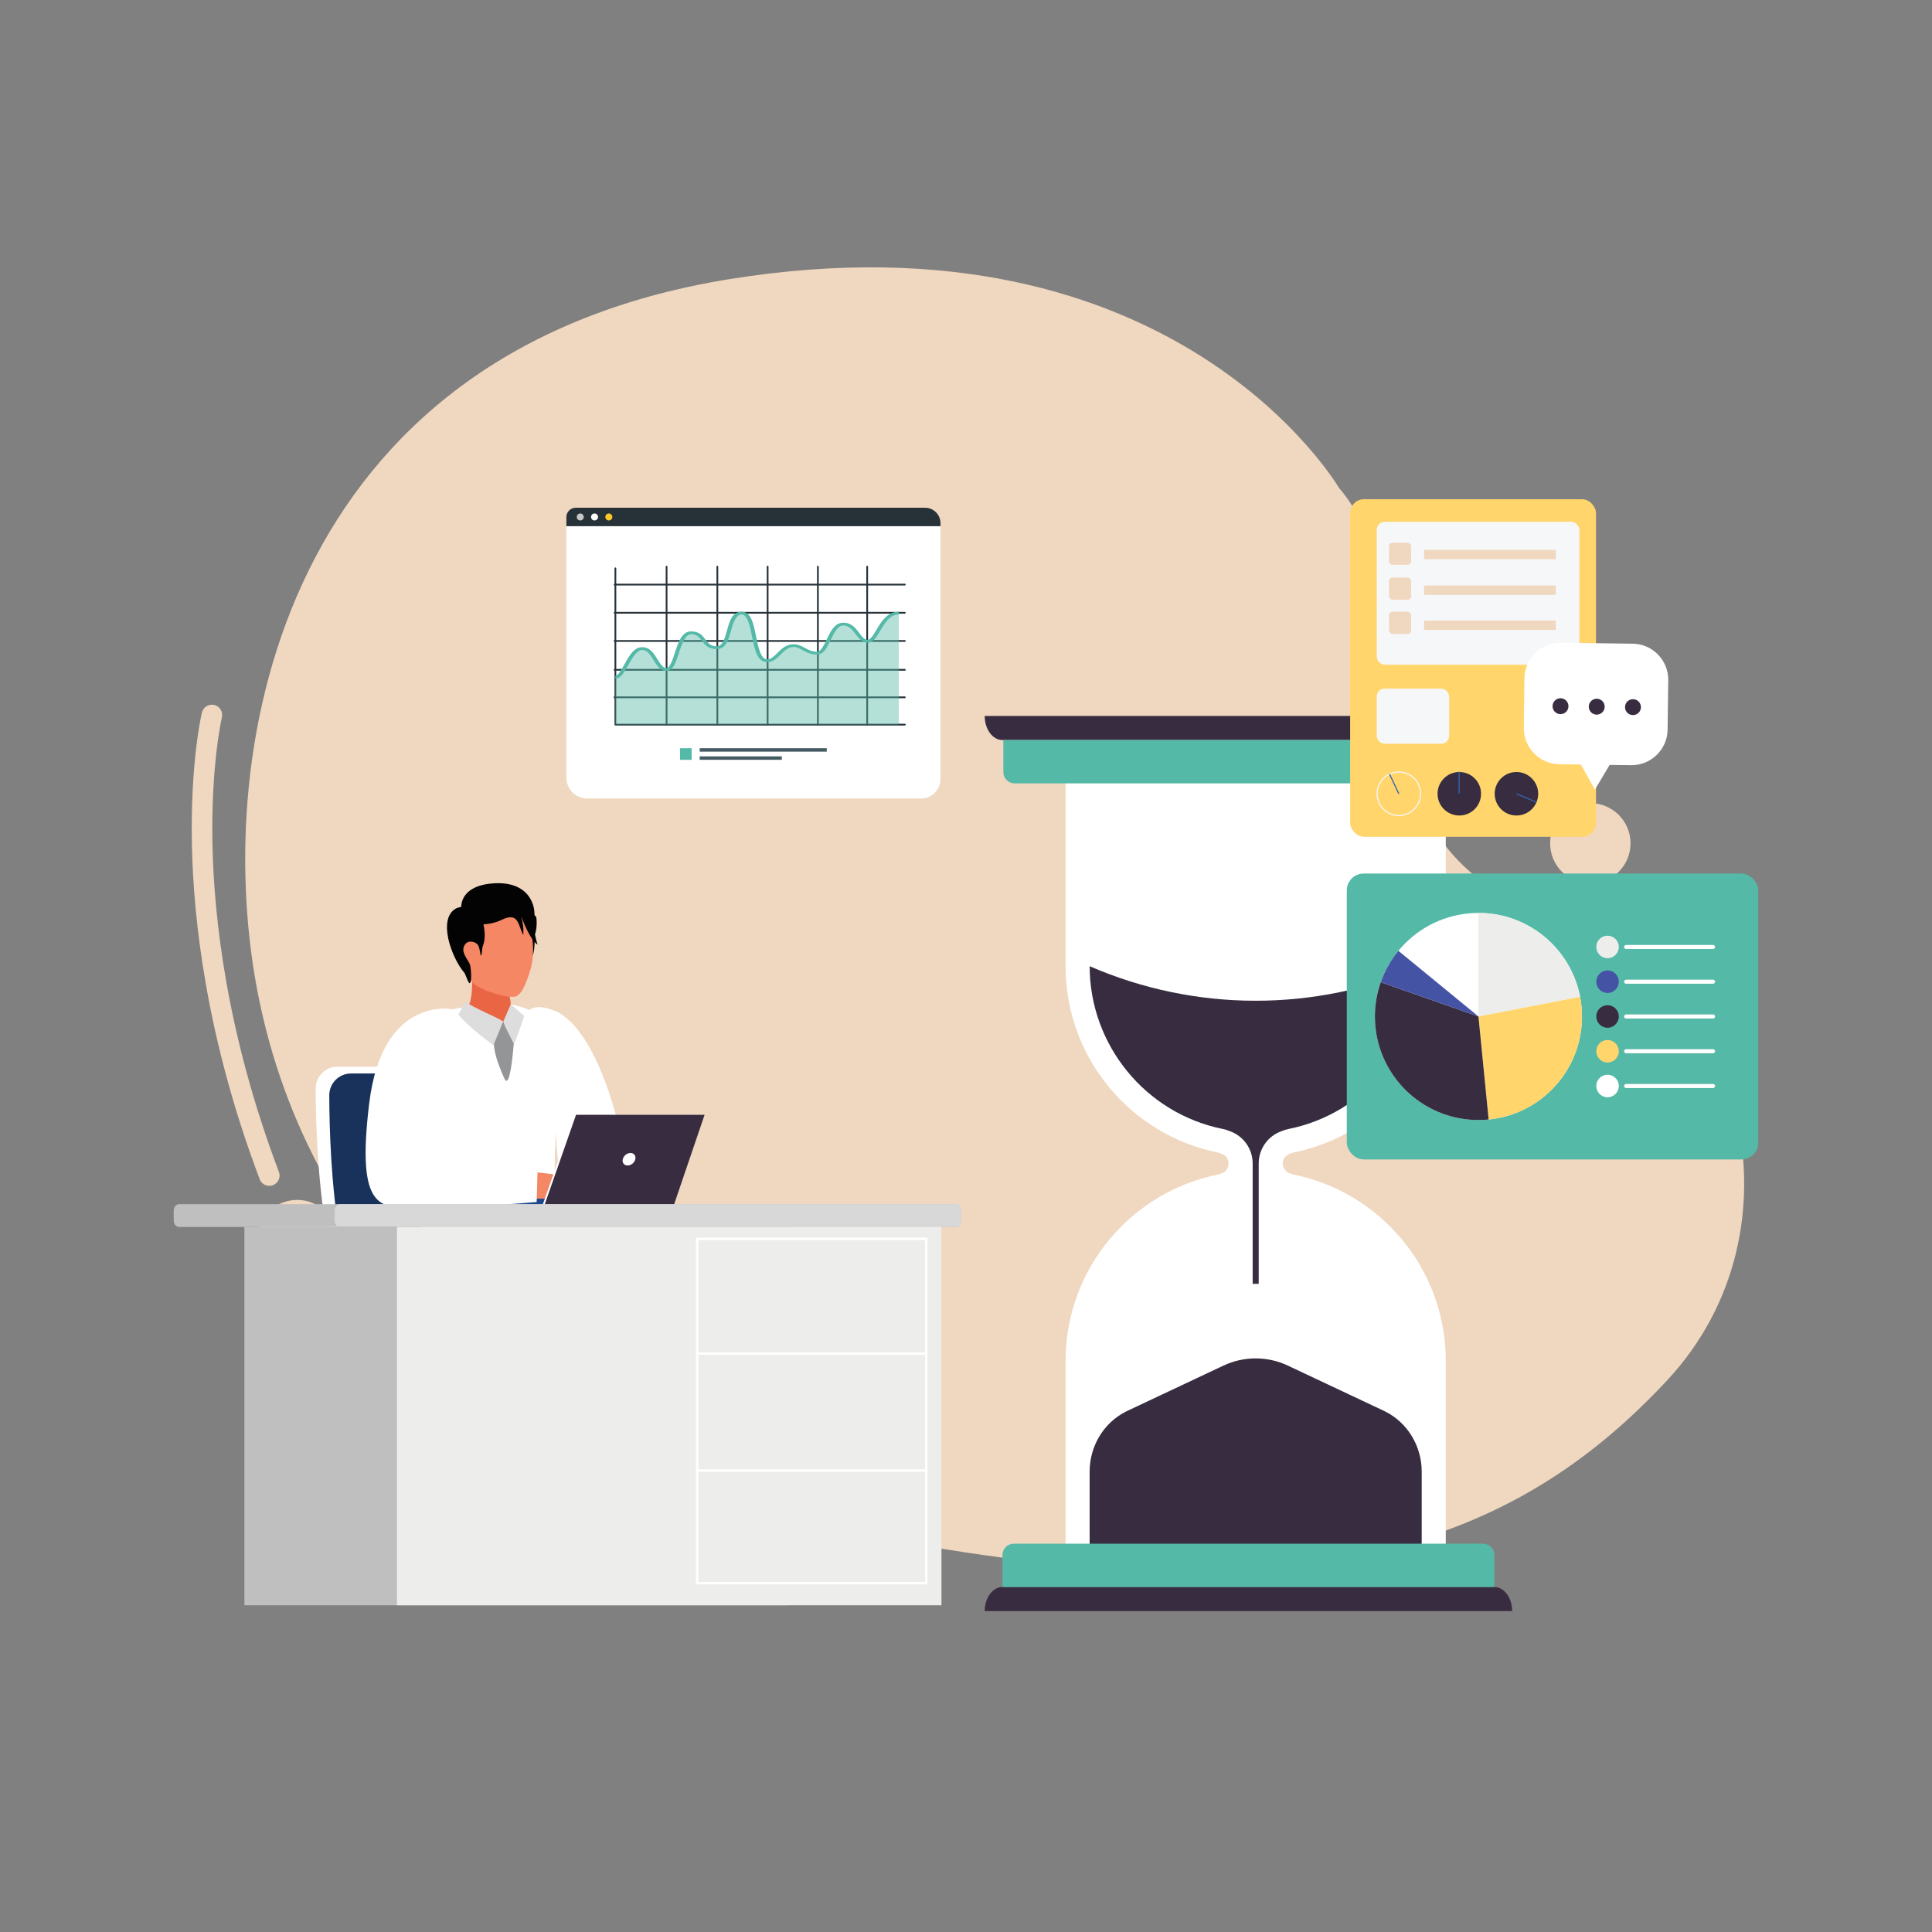 <svg id="eJArGCsFEY41" xmlns="http://www.w3.org/2000/svg" xmlns:xlink="http://www.w3.org/1999/xlink" viewBox="0 0 1000 1000" shape-rendering="geometricPrecision" text-rendering="geometricPrecision" project-id="5728d0c8813047559e30f64c514a563f" export-id="0a714ff67b4a4b4a8ff51be8dfb55bcc" cached="false">
<rect x="0" y="0" width="1000" height="1000" fill="#808080" stroke="none"/>
<style><![CDATA[
#eJArGCsFEY464_to {animation: eJArGCsFEY464_to__to 3000ms linear infinite normal forwards}@keyframes eJArGCsFEY464_to__to { 0% {transform: translate(389.965px,338.07px);animation-timing-function: cubic-bezier(0.61,0,0.455,1)} 50% {transform: translate(303.45px,284.62px);animation-timing-function: cubic-bezier(0.61,0,0.455,1)} 100% {transform: translate(389.965px,338.07px)}} #eJArGCsFEY492_tr {animation: eJArGCsFEY492_tr__tr 3000ms linear infinite normal forwards}@keyframes eJArGCsFEY492_tr__tr { 0% {transform: translate(646.175px,602.24px) rotate(0deg);animation-timing-function: cubic-bezier(0.86,0,0.32,0.995)} 50% {transform: translate(646.175px,602.24px) rotate(-180deg);animation-timing-function: cubic-bezier(0.86,0,0.32,0.995)} 100% {transform: translate(646.175px,602.24px) rotate(0deg)}} #eJArGCsFEY4101_to {animation: eJArGCsFEY4101_to__to 3000ms linear infinite normal forwards}@keyframes eJArGCsFEY4101_to__to { 0% {transform: translate(781.156px,345.755px);animation-timing-function: cubic-bezier(0.565,0,0.525,1.005)} 70% {transform: translate(830.656px,247.283px);animation-timing-function: cubic-bezier(0.565,0,0.525,1.005)} 100% {transform: translate(781.156px,345.755px)}} #eJArGCsFEY4124_to {animation: eJArGCsFEY4124_to__to 3000ms linear infinite normal forwards}@keyframes eJArGCsFEY4124_to__to { 0% {transform: translate(803.59px,526.13px);animation-timing-function: cubic-bezier(0.72,-0.025,0.44,0.995)} 40% {transform: translate(832.344px,573.05px);animation-timing-function: cubic-bezier(0.72,-0.025,0.44,0.995)} 100% {transform: translate(803.59px,526.13px)}}
]]></style>
<g style="isolation:isolate"><g><g><path d="M693.24,252.8c0,0,25.04,25.63,29.7,89.7s9.9,110.66,93.77,138.03c83.86,27.38,119.98,154.93,46.01,234.14s-175.31,122.89-393.14,83.87C251.76,759.52,156.24,636.05,132.94,511.41s13.4-329.65,244.62-366.93s315.67,108.33,315.67,108.33l.01-.01Z" fill="#f0d7bf" stroke-width="0"/><path d="M746.52,370.62c0,8.89,7.21,16.1,16.1,16.1s16.1-7.21,16.1-16.1-7.21-16.1-16.1-16.1-16.1,7.21-16.1,16.1Z" fill="#f0d7bf" stroke-width="0"/><path d="M132.99,641.88c0,11.49,9.32,20.81,20.81,20.81s20.81-9.32,20.81-20.81-9.32-20.81-20.81-20.81-20.81,9.32-20.81,20.81Z" fill="#f0d7bf" stroke-width="0"/><path d="M802.34,436.51c0,11.49,9.32,20.81,20.81,20.81s20.81-9.32,20.81-20.81-9.32-20.81-20.81-20.81-20.81,9.32-20.81,20.81Z" fill="#f0d7bf" stroke-width="0"/><path d="M139.4,613.79c.62,0,1.26-.11,1.88-.34c2.75-1.04,4.13-4.11,3.09-6.85-27.06-71.55-33.64-131.71-34.4-169.58-.83-41.05,4.82-65.49,4.88-65.73.68-2.86-1.09-5.72-3.95-6.4-2.85-.67-5.72,1.09-6.4,3.94-.24,1.03-5.98,25.67-5.18,67.93.74,38.8,7.42,100.41,35.1,173.6.8,2.13,2.83,3.44,4.97,3.44l.01-.01Z" fill="#f0d7bf" stroke-width="0"/></g><g><g><path d="M294.98,702.16c-31.75-21.45-34.81-104.79-34.93-138.82-.02-6.22-5.07-11.24-11.29-11.24h-74.07c-6.25,0-11.31,5.07-11.29,11.32.12,34.11,3.21,117.31,34.93,138.74h96.65Z" fill="#fff" stroke-width="0"/><polygon points="283.99,711.12 264.26,711.12 264.26,760.43 266.79,765.7 266.79,799.23 281.45,799.23 281.45,765.7 283.99,760.43 283.99,711.12" fill="#252a40" stroke-width="0"/><path d="M333.52,804.02v-1.64c0,0-36.84-6.28-57.57-6.96v-.07c-.63,0-1.22.02-1.84.03-.61-.01-1.2-.03-1.83-.03v.07c-20.73.68-57.57,6.96-57.57,6.96v1.64c-2.27.63-3.94,2.69-3.94,5.16c0,2.97,2.4,5.38,5.38,5.38s5.37-2.41,5.37-5.38c0-.72-.14-1.4-.4-2.03h105.98c-.26.63-.4,1.31-.4,2.03c0,2.97,2.4,5.38,5.37,5.38s5.38-2.41,5.38-5.38c0-2.47-1.67-4.53-3.94-5.16" fill="#252a40" stroke-width="0"/><path d="M251.06,809.29c0-2.89-.65-5.23-1.46-5.26v0c0,0-.01,0-.01,0h-5.27c-.8,0-1.48,2.35-1.48,5.27s.67,5.27,1.48,5.27h5.28c.81-.04,1.46-2.38,1.46-5.27" fill="#252a40" stroke-width="0"/><polygon points="247.73,809.87 274.12,807.15 301.43,809.87 301.43,804.02 247.73,804.02 247.73,809.87" fill="#252a40" stroke-width="0"/><path d="M302.01,705.68c-31.74-21.45-34.81-104.79-34.93-138.82-.02-6.22-5.07-11.23-11.29-11.23h-74.07c-6.25,0-11.31,5.06-11.29,11.32.12,34.11,3.21,117.3,34.92,138.73h96.66Z" fill="#18325b" stroke-width="0"/><path d="M357.26,713.42h-142.26v-22.15c0-5.44,4.41-9.85,9.85-9.85h122.55c5.44,0,9.85,4.41,9.85,9.85v22.15h.01Z" fill="#f15a50" stroke-width="0"/><path d="M351.85,721.03h-131.13c-8.48,0-15.36-6.88-15.36-15.36v-5.23c0-2.26,1.84-4.1,4.1-4.1h153.65c2.26,0,4.1,1.83,4.1,4.1v5.23c0,8.48-6.88,15.36-15.36,15.36" fill="#547a9b" stroke-width="0"/><path d="M242.82,707.15c0,2.2-1.79,3.97-3.98,3.97h-32.47c-16.95-3.51-26.06-21.16-30.86-36.79-4.14-13.51-5.08-25.47-5.08-25.47h12.23c1.75,13.77,5.09,24.2,8.87,32.05c8.48,17.7,19.23,22.27,19.23,22.27h28.08c1.09,0,2.09.44,2.81,1.16.74.72,1.17,1.72,1.17,2.81" fill="#18325b" stroke-width="0"/><g style="mix-blend-mode:multiply" opacity="0.35"><g clip-path="url(#eJArGCsFEY425)"><g><path d="M191.53,680.91l-16.02-6.58c-4.14-13.51-5.08-25.46-5.08-25.46h12.23c1.75,13.77,5.09,24.2,8.87,32.05" fill="#82acdb" stroke-width="0"/></g><clipPath id="eJArGCsFEY425"><rect width="21.09" height="32.05" rx="0" ry="0" transform="translate(170.43 648.86)" fill="none" stroke-width="0"/></clipPath></g></g></g><path d="M406.12,817.25h-42.17c0,0-2.35-7.51,2.75-16.81c0,0,3.39,2.72,13.56.88c0,0,4.24,3.6,7.17,5.01c2.94,1.42,19.82,4.74,18.68,10.92h.01Z" fill="#181b29" stroke-width="0"/><path d="M260.4,782.48c0,0-1.98,3.26-4.3,4.65s-6.22,5.02-7.85,11.07c0,0,1.07,2.7,6.29,6.53c1.96,1.44,9.18,11.18,12.11,12.36h19.48c0,0,1.52-6.95-8.41-9.28-5.48-4.23-7.18-12.92-7.18-12.92l2.88-7.74-13.01-4.68-.01.01Z" fill="#181b29" stroke-width="0"/><path d="M265.14,650.07v0c.58-5.78,1.71-8.71,1.71-8.71s73.96,13.94,93.63,20.55c9.77,3.28,17.23,9.31,18.15,18.13h.05c.1.91,2.48,89,2.82,121.06-8.06,1.99-13.9,1.8-16.66,1.49-2.24-13.05-9-41.53-11.9-55.06-3.43-16.02-7.78-35.14-8.61-48.34-29.9-2.6-69.37-7-74.11-9.39-7.81-3.94-10.16-17.89-5.07-39.74l-.01.01Z" transform="translate(0 0)" fill="#00a6b3" stroke-width="0"/><path d="M311.72,661.92c-10.95-2.48-23.38-5.23-33.67-7.52l-27.74-6.32-30.52-9.97c0,0-.27,2.14-.85,7.91c0,0-10.86,35.71,6.36,44.93c13.37,7.16,40.65,8.67,66.25,9.65l38.83-23.78c-2.32-7.47-11.89-13.36-18.65-14.89l-.01-.01Z" fill="#41c5e3" stroke-width="0"/><path d="M270.18,741.37c-3.46,11.37-11.05,34.82-14.92,45.48c1.49,1.76,6.4,5.71,16.08,7.88c14.11-27.8,40.4-72.89,49.51-90.07v0c0,0,7.42-13.32,7.42-13.32c2.82-4.92,3.34-9.93,2.09-14.53l-42.55,16.72c-8.12,13.12-13.02,32.71-17.63,47.84Z" fill="#41c5e3" stroke-width="0"/><path d="M289.94,616.46l30.94-6.2c-3.71-16.14-19.16-62.95-23.16-70.1-.09-.17-.19-.35-.3-.53-.09-.17-.2-.36-.31-.53-2.14-3.55-5.23-6.54-8.65-9-.35-.25-.67-.49-1.03-.74-9.86-6.67-22-9.33-23.03-9.55-.05-.02-.06-.02-.06-.02-3.12-.2-6.51-.26-10.21-.14-6.26.17-16.4,1.71-25.43,4.16c0,0-.06.02-.11.03-.88.28-6.75,2.47-12.83,9-2.05,2.14-4.13,4.81-6.01,8.06.42,10.11,2.61,28.31,3.85,44.05.2,2.38,3.77,15.02,3.91,17.28.66,10.82,2.23,18.39.19,34.76-.51,4.09-.76,6.62-.76,8.25c0,1.14,1.44,2.32,2.04,2.65c6.21,3.58,30.4,4.11,42.56,4.11c10.8,0,27.03-1.72,29.07-4.44c1.88-2.51.15-6.12-.74-11.13-3.98-22.58-2.57-34.36-2.32-50.66c0-.41.02-1.55.02-1.55h.01l2.36,32.25v-.01Z" fill="#fff" stroke-width="0"/><path d="M259.32,534.17c-17.56,2.08-21.61-11.62-18.7-12.98c1.91-.3,2.5-1.82,2.77-2.82c2.54-9.86-.63-25.51-.63-25.51s12.51,9.89,18.38,14.53c1.82,1.45,2.99,2.39,2.99,2.39-.04.31-.83,3.94-.28,6.67.06.36.16.7.28,1.02.2.53.2,2.33.2,2.33l.02-.02c1.21,1.52,6.26,13.02-5.03,14.39Z" fill="#e96543" stroke-width="0"/><path d="M233.39,555.72c0,0-3.45,20.69-5.93,30.08c0,0-1.61.59-7.63.52l13.56-30.6Z" fill="#e3e6ed" stroke-width="0"/><path d="M225.08,571.08c0,0-.17,1.16-.5,3.1-.58,3.4-1.6,9.22-2.9,15.35-.88,4.13-1.88,8.4-2.94,12.19h-24.15c0-.06.02-.12.02-.19c0-.09,0-.17.03-.28.35-3.68.82-7.96,1.35-12.32.03-.25.04-.39.04-.39.41-3.38.83-6.82,1.25-10.06.2-1.69.41-3.32.61-4.87.97-7.47,1.74-13.02,1.74-13.02l25.45,10.49Z" fill="#f58765" stroke-width="0"/><path d="M197.28,578.48c.48.39,10.38,8.43,24.4,11.05c1.3-6.14,2.31-11.96,2.89-15.35-.53-.8-.97-1.31-1.16-1.41-1.3-.66-15.52-4.3-15.52-4.3l-10.01,5.15c-.2,1.55-.4,3.18-.61,4.87l.01-.01Z" fill="#e96543" stroke-width="0"/><path d="M202.87,547.94c3.98-8.94,7.1-13.17,8.8-14.97c5.37-5.67,12.09-7.39,12.09-7.39c2.73-1.1,4.81-1.73,4.81-1.73s8.14,5.87,5.28,28.98c-1.25,10.05-8.78,30.73-8.78,30.73-5.21.87-12.95-1.04-18.74-3.14-7.43-2.69-11.76-6.51-11.76-6.51s3.86-16.01,8.29-25.97h.01Z" fill="#fff" stroke-width="0"/><path d="M293.74,606.94c0,0,5.41,9.86,13.63,11.03s39.39.2,39.39.2l3.4-9.33-37.56-9.71-18.86,7.8v.01Z" fill="#e69290" stroke-width="0"/><path d="M307.96,610.42c-.87-.14-39.43-4.88-41.19-4.75s-4.51-.33-4.51-.33l-47.07-6.78-20.6,3.16c0,0-2.26,15.04,5.96,16.21s95.59,4.03,95.59,4.03" fill="#f58765" stroke-width="0"/><path d="M272.96,523.85c0,0,12.3,36.06,14.59,61.92s2.87,31.75,2.87,31.75l34.99-10.03c0,0-10.02-68.74-36.68-83.64c0,0-11.53-5.74-15.77,0Z" fill="#fff" stroke-width="0"/><g><path d="M297.31,623.88h-43.03c0-1.89,1.53-3.43,3.43-3.43h39.61v3.43h-.01Z" fill="#1c478a" stroke-width="0"/><polygon points="297.19,577.02 363.72,577.02 347.76,623.88 280.79,623.88 297.19,577.02" fill="#fff" stroke-width="0"/><polygon points="364.69,577.02 348.74,623.88 281.78,623.88 298.16,577.02 364.69,577.02" fill="#372c40" stroke-width="0"/><path d="M328.83,600.02c-.41,1.79-2.2,3.24-3.99,3.24s-2.91-1.46-2.49-3.24c.41-1.79,2.2-3.24,3.99-3.24s2.91,1.45,2.49,3.24Z" fill="#fff" stroke-width="0"/></g><path d="M267.45,489.38c-.44,2.65.51,5.36,1.96,7.62c1.02,1.6,2.21-.23,4.08-.57c2.89-.53,3.2-4.36,3.35-12.65c1.34-3.52.96-8.69.63-9.2-1.2-1.86-4.04-2.41-6.23-2.17" fill="#030303" stroke-width="0"/><path d="M244.83,508.82c1.22,1.14,3.18,2.27,5.46,3.3c5.06,2.27,11.72,4,15.65,3.85c3.78-.15,6.43-6.83,8.64-14.2.32-1.08.59-2.21.79-3.36c1.87-10.57-1.24-23.09-5.82-27.75-4.56-4.65-10.3-7.88-16.95-8.62-10.11-1.12-12.95,9.46-13.5,17.47-.61,8.82-1.34,22.81,5.73,29.31" fill="#f58765" stroke-width="0"/><path d="M248.19,474.57c1.54,1.48,2.1,3.69,2.41,5.8.46,3.18.48,6.53-.76,9.49-.35.84-.33,4.87-.99,4.7-.21-.05-.44-3.15-1.12-4.78-1.06-2.52-5.03-3.18-6.63-1.4-2.57,2.84-.67,5.87.41,7.76.66,1.14,1.64,2.4,1.9,3.65.33,1.59.87,7.45-.07,8.91-.78,1.22-2.18-4.24-3.06-5.27-6.56-7.64-13.93-27.87-4.27-33.2c1.47-.81,6.16-1.56,7.65-.81" fill="#030303" stroke-width="0"/><path d="M234.47,522.4c0,0-36.47-7.73-43.36,48.62s6.24,53.76,23.42,54.41c17.18.64,63.25-3.27,63.25-3.27l.52-18.9-45.36-6.49c0,0,.31-44.82,3.57-53.61c3.25-8.78-2.04-20.76-2.04-20.76Z" fill="#fff" stroke-width="0"/><path d="M234.66,652.25h-65.23c-2.88,0-5.21-2.33-5.21-5.21s2.33-5.21,5.21-5.21h65.23c2.88,0,5.22,2.33,5.22,5.21s-2.34,5.21-5.22,5.21" fill="#18325b" stroke-width="0"/><path d="M237.25,525.11c1.23-2.39,2.37-4.34,3.89-6.56c3.33,2.9,16.11,7.87,19.34,10.21-1.11,3.41-.49,11.14-1.59,14.55-6.1-3.83-17.54-12.87-21.64-18.21v.01Z" fill="#ddd" stroke-width="0"/><path d="M264.39,519.81l-3.92,8.96l4.81,13.62c0,0,1.72-3.5,6.06-16.53l-6.95-6.05Z" fill="#ddd" stroke-width="0"/><path d="M255.74,540.21c0,0-.77,4.72,5.36,18.08c3.06,6.67,4.81-18.08,4.81-18.08l-5.62-11.18-4.55,11.18Z" fill="#939596" stroke-width="0"/><path d="M241.13,477.4c0,0,9.43,3.13,18.55-1.3c9.11-4.43,8.43,3.26,11.18,7.81c0,0,.41-4.17-.9-8.72-1.3-4.56,3.26,10.43,8.33,13.81c0,0-2.86-8.34-1.82-13.81s-1.95-19.27-21.09-17.97-18.48,14.58-14.25,20.18Z" fill="#030303" stroke-width="0"/></g><g><path d="M497.55,626.57v5.19c0,1.82-1.25,3.3-2.77,3.3h-402.09c-1.53,0-2.77-1.48-2.77-3.3v-5.19c0-1.81,1.25-3.3,2.77-3.3h402.1c1.53,0,2.77,1.48,2.77,3.3h-.01Z" fill="#bfbfbf" stroke-width="0"/><path d="M497.55,626.57v5.19c0,1.82-1.15,3.3-2.55,3.3h-319.21c-1.4,0-2.55-1.48-2.55-3.3v-5.19c0-1.81,1.15-3.3,2.55-3.3h319.21c1.4,0,2.55,1.48,2.55,3.3Z" fill="#d8d8d8" stroke-width="0"/><rect width="281.83" height="195.83" rx="0" ry="0" transform="translate(126.5 635.06)" fill="#bfbfbf" stroke-width="0"/><rect width="281.82" height="195.83" rx="0" ry="0" transform="translate(205.48 635.06)" fill="#ededeb" stroke-width="0"/><g><path d="M480.09,820.08h-119.92v-179.49h119.92v179.49Zm-118.63-1.29h117.33v-176.9h-117.33v176.9Z" fill="#fff" stroke-width="0"/><rect width="118.63" height="1.29" rx="0" ry="0" transform="translate(360.81 699.97)" fill="#fff" stroke-width="0"/><rect width="118.63" height="1.3" rx="0" ry="0" transform="translate(360.81 760.5)" fill="#fff" stroke-width="0"/></g></g><g id="eJArGCsFEY464_to" transform="translate(389.965,338.07)"><g transform="translate(-389.965,-338.07)"><path d="M486.79,273.28v129.97c0,5.56-4.51,10.08-10.08,10.08h-172.72c-5.99,0-10.85-4.86-10.85-10.85v-133.69c0-3.3,2.68-5.98,5.98-5.98h177.19c5.79,0,10.48,4.69,10.48,10.48v-.01Z" fill="#fff" stroke-width="0"/><g><g><rect width="6.01" height="6.01" rx="0" ry="0" transform="translate(351.98 387.27)" fill="#54b9a7" stroke-width="0"/><rect width="65.78" height="1.78" rx="0" ry="0" transform="translate(362.16 387.27)" fill="#455b64" stroke-width="0"/><rect width="42.51" height="1.77" rx="0" ry="0" transform="translate(362.16 391.5)" fill="#455b64" stroke-width="0"/></g><g><path d="M468.35,375.51h-149.83c-.25,0-.45-.2-.45-.45v-80.9c0-.25.2-.45.45-.45s.45.2.45.45v80.45h149.38c.25,0,.45.2.45.45s-.2.45-.45.45Z" fill="#263238" stroke-width="0"/><path d="M345.02,375.51c-.25,0-.45-.2-.45-.45v-81.78c0-.25.2-.45.45-.45s.45.2.45.45v81.78c0,.25-.2.45-.45.45Z" fill="#263238" stroke-width="0"/><path d="M371.3,375.51c-.25,0-.45-.2-.45-.45v-81.78c0-.25.2-.45.45-.45s.45.2.45.45v81.78c0,.25-.2.45-.45.45Z" fill="#263238" stroke-width="0"/><path d="M397.32,375.51c-.25,0-.45-.2-.45-.45v-81.78c0-.25.2-.45.45-.45s.45.2.45.45v81.78c0,.25-.2.45-.45.45Z" fill="#263238" stroke-width="0"/><path d="M423.34,375.51c-.25,0-.45-.2-.45-.45v-81.78c0-.25.2-.45.45-.45s.45.2.45.45v81.78c0,.25-.2.45-.45.45Z" fill="#263238" stroke-width="0"/><path d="M448.85,375.51c-.25,0-.45-.2-.45-.45v-81.78c0-.25.2-.45.45-.45s.45.2.45.45v81.78c0,.25-.2.45-.45.45Z" fill="#263238" stroke-width="0"/><path d="M468.35,361.38h-150.25c-.25,0-.45-.2-.45-.45s.2-.45.45-.45h150.25c.25,0,.45.2.45.45s-.2.45-.45.45Z" fill="#263238" stroke-width="0"/><path d="M468.35,347.15h-150.25c-.25,0-.45-.2-.45-.45s.2-.45.45-.45h150.25c.25,0,.45.2.45.45s-.2.45-.45.45Z" fill="#263238" stroke-width="0"/><path d="M468.35,332.2h-150.25c-.25,0-.45-.2-.45-.45s.2-.45.45-.45h150.25c.25,0,.45.2.45.45s-.2.45-.45.45Z" fill="#263238" stroke-width="0"/><path d="M468.35,317.62h-150.25c-.25,0-.45-.2-.45-.45s.2-.45.45-.45h150.25c.25,0,.45.2.45.45s-.2.45-.45.45Z" fill="#263238" stroke-width="0"/><path d="M468.35,303.03h-150.25c-.25,0-.45-.2-.45-.45s.2-.45.45-.45h150.25c.25,0,.45.2.45.45s-.2.45-.45.45Z" fill="#263238" stroke-width="0"/><g><path d="M318.52,350.53c4.59,0,7.33-14.82,13.84-14.82s7.19,10.81,12.67,10.81s5.31-18.99,12.67-18.99s5.65,7.71,13.35,7.71s4.79-17.89,12.84-17.89s4.79,24.65,13.18,24.65c5.31,0,7.36-7.83,13.69-7.83c4.19,0,6.67,3.92,12.15,3.92s6.68-15.06,13.53-15.06s7.63,8.91,12.67,8.91s6.85-14.59,16.09-14.59v57.71h-146.68v-24.53Z" opacity="0.44" fill="#54b9a7" stroke-width="0"/><path d="M318.52,351.24v-1.43c1.39,0,3.31-3.46,4.71-5.99c2.4-4.34,4.89-8.83,9.13-8.83s6.09,3.29,7.88,6.19c1.4,2.27,2.85,4.62,4.79,4.62c1.71,0,3.2-4.56,4.28-7.89c1.78-5.46,3.61-11.1,8.39-11.1c4.26,0,5.94,2.22,7.41,4.17c1.43,1.9,2.67,3.54,5.94,3.54c2.96,0,4.12-4.18,5.24-8.22c1.32-4.75,2.68-9.67,7.6-9.67s6.12,6.19,7.44,12.75c1.07,5.3,2.39,11.9,5.74,11.9c2,0,3.63-1.63,5.36-3.35c2.11-2.1,4.49-4.48,8.34-4.48c2.31,0,4.11.97,5.86,1.91c1.83.99,3.72,2,6.29,2c1.9,0,3.63-3.58,5.03-6.46c2.04-4.23,4.16-8.6,8.5-8.6s6.43,2.84,8.31,5.35c1.37,1.83,2.66,3.56,4.36,3.56c1.45,0,3.09-2.77,4.53-5.22c2.47-4.18,5.55-9.37,11.56-9.37v1.43c-4.63,0-7.3,4.51-9.65,8.49-2.02,3.41-3.61,6.1-6.44,6.1s-4.52-2.1-6.19-4.33c-1.68-2.25-3.42-4.58-6.48-4.58-2.86,0-4.82,4.05-6.55,7.62-1.93,3.99-3.6,7.43-6.98,7.43s-5.55-1.22-7.55-2.3c-1.6-.86-2.99-1.61-4.6-1.61-2.77,0-4.74,1.97-6.65,3.87-1.95,1.95-3.97,3.96-7.05,3.96-5.13,0-6.42-6.38-7.78-13.13-1.03-5.13-2.32-11.52-5.4-11.52s-4.47,4.52-5.58,8.51c-1.34,4.82-2.6,9.38-7.26,9.38s-6.24-2.28-7.77-4.3c-1.38-1.83-2.57-3.4-5.59-3.4s-4.93,5.54-6.38,9.99c-1.64,5.03-2.93,9-6.29,9s-4.94-2.67-6.68-5.49c-1.61-2.62-3.27-5.32-5.99-5.32s-5.26,4.39-7.21,7.91c-2.14,3.86-3.82,6.9-6.63,6.9l.01.01Z" fill="#54b9a7" stroke-width="0"/></g></g></g><g><path d="M298,262.81h180.83c4.39,0,7.96,3.57,7.96,7.96v1.58h-193.65v-4.68c0-2.68,2.18-4.86,4.86-4.86Z" fill="#263238" stroke-width="0"/><g><path d="M302.15,267.58c0,1-.81,1.81-1.81,1.81s-1.81-.81-1.81-1.81.81-1.81,1.81-1.81s1.81.81,1.81,1.81Z" fill="#c7c7c6" stroke-width="0"/><path d="M309.55,267.58c0,1-.81,1.81-1.81,1.81s-1.81-.81-1.81-1.81.81-1.81,1.81-1.81s1.81.81,1.81,1.81Z" fill="#fff" stroke-width="0"/><path d="M316.94,267.58c0,1-.81,1.81-1.81,1.81s-1.81-.81-1.81-1.81.81-1.81,1.81-1.81s1.81.81,1.81,1.81Z" fill="#ffc829" stroke-width="0"/></g></g></g></g><g id="eJArGCsFEY492_tr" transform="translate(646.175,602.24) rotate(0)"><g transform="translate(-646.175,-602.24)"><path d="M782.67,833.89h-272.99c0-6.88,4.12-12.45,9.19-12.45h254.61c5.08,0,9.19,5.58,9.19,12.45v0Z" fill="#372c40" stroke-width="0"/><path d="M551.55,399.24v100.88c0,47.7,33.94,87.46,78.99,96.47.51.1.99.28,1.43.52c2.31.61,3.95,2.71,3.95,5.14s-1.64,4.53-3.95,5.14c-.44.24-.92.41-1.43.52-45.05,9.01-78.99,48.77-78.99,96.47v100.88c0,0,196.78,0,196.78,0v-100.88c0-47.7-33.94-87.46-78.99-96.47-.51-.1-.99-.28-1.43-.52-2.31-.61-3.95-2.71-3.95-5.14s1.64-4.53,3.95-5.14c.44-.24.92-.41,1.43-.52c45.05-9.01,78.99-48.77,78.99-96.47v-100.88c0,0-196.78,0-196.78,0Z" fill="#fff" stroke-width="0"/><path d="M782.67,370.59h-272.99c0,6.88,4.12,12.45,9.19,12.45h254.61c5.08,0,9.19-5.58,9.19-12.45v0Z" fill="#372c40" stroke-width="0"/><g><path d="M632.98,584.37c1.21.24,2.4.61,3.54,1.11c7.11,2.5,11.86,9.19,11.86,16.76s0,62.27,0,62.27h3.12c0,0,0-54.7,0-62.27s4.75-14.27,11.86-16.76c1.14-.49,2.33-.87,3.54-1.11c39.97-7.99,68.98-43.43,68.98-84.26-54.81,23.83-117.06,23.83-171.87,0c0,40.83,29.01,76.27,68.98,84.26h-.01Z" fill="#372c40" stroke-width="0"/><path d="M717.14,730.66c-.35-.18-.7-.35-1.05-.51l-49.48-23.31c-10.57-4.98-22.8-4.98-33.37,0l-49.48,23.31c-.35.17-.7.34-1.05.51-11.61,5.9-18.72,18.03-18.72,31.06v43.53c0,0,24.29,0,24.29,0h123.3c0,0,24.29,0,24.29,0v-43.53c0-13.02-7.12-25.15-18.72-31.06h-.01Z" fill="#372c40" stroke-width="0"/></g><path d="M519.33,383.05h254.61v16.58c0,3.22-2.62,5.84-5.84,5.84h-242.93c-3.22,0-5.84-2.62-5.84-5.84v-16.58v0Z" fill="#54b9a7" stroke-width="0"/><path d="M524.71,799.02h242.93c3.22,0,5.84,2.62,5.84,5.84v16.58h-254.61v-16.58c0-3.22,2.62-5.84,5.84-5.84Z" fill="#54b9a7" stroke-width="0"/></g></g><g id="eJArGCsFEY4101_to" transform="translate(781.156,345.755)"><g transform="translate(-781.156,-345.755)"><g><rect width="127.27" height="174.73" rx="7.21" ry="7.21" transform="translate(698.83 258.39)" fill="#ffd56c" stroke-width="0"/><rect width="104.91" height="73.95" rx="4.13" ry="4.13" transform="translate(712.59 270.09)" fill="#f6f7f8" stroke-width="0"/><rect width="37.49" height="28.55" rx="4.13" ry="4.13" transform="translate(712.59 356.42)" fill="#f6f7f8" stroke-width="0"/><circle r="11.26" transform="translate(724.03 410.85)" fill="none" stroke="#f6f7f8" stroke-width="0.57" stroke-miterlimit="10"/><circle r="11.26" transform="translate(755.33 410.85)" fill="#372c40" stroke-width="0"/><circle r="11.26" transform="translate(784.91 410.85)" fill="#372c40" stroke-width="0"/><rect width="68.1" height="4.82" rx="0" ry="0" transform="translate(737.14 284.62)" fill="#f0d7bf" stroke-width="0"/><rect width="68.1" height="4.82" rx="0" ry="0" transform="translate(737.14 303.09)" fill="#f0d7bf" stroke-width="0"/><rect width="68.1" height="4.82" rx="0" ry="0" transform="translate(737.14 321.19)" fill="#f0d7bf" stroke-width="0"/><line x1="719.22" y1="400.66" x2="724.03" y2="410.85" fill="none" stroke="#3663af" stroke-width="0.57" stroke-miterlimit="10"/><line x1="755.24" y1="410.77" x2="755.24" y2="399.42" fill="none" stroke="#3663af" stroke-width="0.57" stroke-miterlimit="10"/><line x1="784.91" y1="410.85" x2="795.29" y2="415.24" fill="none" stroke="#3663af" stroke-width="0.57" stroke-miterlimit="10"/><rect width="11.45" height="11.45" rx="1.83" ry="1.83" transform="translate(718.96 280.91)" fill="#f0d7bf" stroke-width="0"/><rect width="11.45" height="11.45" rx="1.83" ry="1.83" transform="translate(718.96 298.96)" fill="#f0d7bf" stroke-width="0"/><rect width="11.45" height="11.45" rx="1.83" ry="1.83" transform="translate(718.96 316.65)" fill="#f0d7bf" stroke-width="0"/></g><g><path d="M807.9,332.69l37.21.48c10.23.13,18.5,8.61,18.37,18.85l-.33,25.66c-.13,10.23-8.61,18.5-18.85,18.37l-11.16-.14-7.61,12.8-7.28-13-11.16-.14c-10.23-.13-18.5-8.61-18.37-18.85l.33-25.66c.13-10.23,8.61-18.5,18.85-18.37Z" fill="#fff" stroke-width="0"/><g><path d="M841.11,365.96c-.03,2.27,1.79,4.14,4.06,4.17s4.14-1.79,4.17-4.06-1.79-4.14-4.06-4.17-4.14,1.79-4.17,4.06Z" fill="#372c40" stroke-width="0"/><path d="M822.35,365.72c-.03,2.27,1.79,4.14,4.06,4.17s4.14-1.79,4.17-4.06-1.79-4.14-4.06-4.17-4.14,1.79-4.17,4.06Z" fill="#372c40" stroke-width="0"/><path d="M803.6,365.47c-.03,2.27,1.79,4.14,4.06,4.17s4.14-1.79,4.17-4.06-1.79-4.14-4.06-4.17-4.14,1.79-4.17,4.06Z" fill="#372c40" stroke-width="0"/></g></g></g></g><g id="eJArGCsFEY4124_to" transform="translate(803.59,526.13)"><g transform="translate(-803.59,-526.13)"><rect width="212.98" height="147.98" rx="8.73" ry="8.73" transform="translate(697.1 452.14)" fill="#54b9a7" stroke-width="0"/><g><circle r="53.59" transform="translate(765.25 526.13)" fill="#fff" stroke-width="0"/><path d="M817.86,515.95c-4.76-24.73-26.5-43.42-52.62-43.42v53.59l52.62-10.18v.01Z" fill="#ededeb" stroke-width="0"/><path d="M818.84,526.13c0-3.48-.34-6.88-.98-10.18l-52.62,10.18l5.28,53.33c27.12-2.65,48.32-25.51,48.32-53.33Z" fill="#ffd56c" stroke-width="0"/><path d="M765.25,526.13L714.67,508.4c-1.95,5.55-3.02,11.51-3.02,17.73c0,29.6,23.99,53.59,53.59,53.59c1.78,0,3.54-.09,5.28-.26l-5.28-53.33h.01Z" fill="#372c40" stroke-width="0"/><path d="M714.67,508.4l50.58,17.73-41.44-33.99c-3.94,4.79-7.05,10.29-9.14,16.26Z" fill="#4553a4" stroke-width="0"/></g><g><path d="M837.89,490.14c0,3.22-2.61,5.83-5.83,5.83s-5.83-2.61-5.83-5.83s2.61-5.83,5.83-5.83s5.83,2.61,5.83,5.83Z" fill="#ededeb" stroke-width="0"/><path d="M886.67,491.19h-44.99c-.58,0-1.05-.47-1.05-1.05s.47-1.05,1.05-1.05h44.99c.58,0,1.05.47,1.05,1.05s-.47,1.05-1.05,1.05Z" fill="#fff" stroke-width="0"/><path d="M837.89,508.13c0,3.22-2.61,5.83-5.83,5.83s-5.83-2.61-5.83-5.83s2.61-5.83,5.83-5.83s5.83,2.61,5.83,5.83Z" fill="#4553a4" stroke-width="0"/><path d="M886.67,509.18h-44.99c-.58,0-1.05-.47-1.05-1.05s.47-1.05,1.05-1.05h44.99c.58,0,1.05.47,1.05,1.05s-.47,1.05-1.05,1.05Z" fill="#fff" stroke-width="0"/><path d="M837.89,526.13c0,3.22-2.61,5.83-5.83,5.83s-5.83-2.61-5.83-5.83s2.61-5.83,5.83-5.83s5.83,2.61,5.83,5.83Z" fill="#372c40" stroke-width="0"/><path d="M886.67,527.18h-44.99c-.58,0-1.05-.47-1.05-1.05s.47-1.05,1.05-1.05h44.99c.58,0,1.05.47,1.05,1.05s-.47,1.05-1.05,1.05Z" fill="#fff" stroke-width="0"/><path d="M837.89,544.12c0,3.22-2.61,5.83-5.83,5.83s-5.83-2.61-5.83-5.83s2.61-5.83,5.83-5.83s5.83,2.61,5.83,5.83Z" fill="#ffd56c" stroke-width="0"/><path d="M886.67,545.17h-44.99c-.58,0-1.05-.47-1.05-1.05s.47-1.05,1.05-1.05h44.99c.58,0,1.05.47,1.05,1.05s-.47,1.05-1.05,1.05Z" fill="#fff" stroke-width="0"/><path d="M837.89,562.11c0,3.22-2.61,5.83-5.83,5.83s-5.83-2.61-5.83-5.83s2.61-5.83,5.83-5.83s5.83,2.61,5.83,5.83Z" fill="#fff" stroke-width="0"/><path d="M886.67,563.17h-44.99c-.58,0-1.05-.47-1.05-1.05s.47-1.05,1.05-1.05h44.99c.58,0,1.05.47,1.05,1.05s-.47,1.05-1.05,1.05Z" fill="#fff" stroke-width="0"/></g></g></g></g></g></svg>
